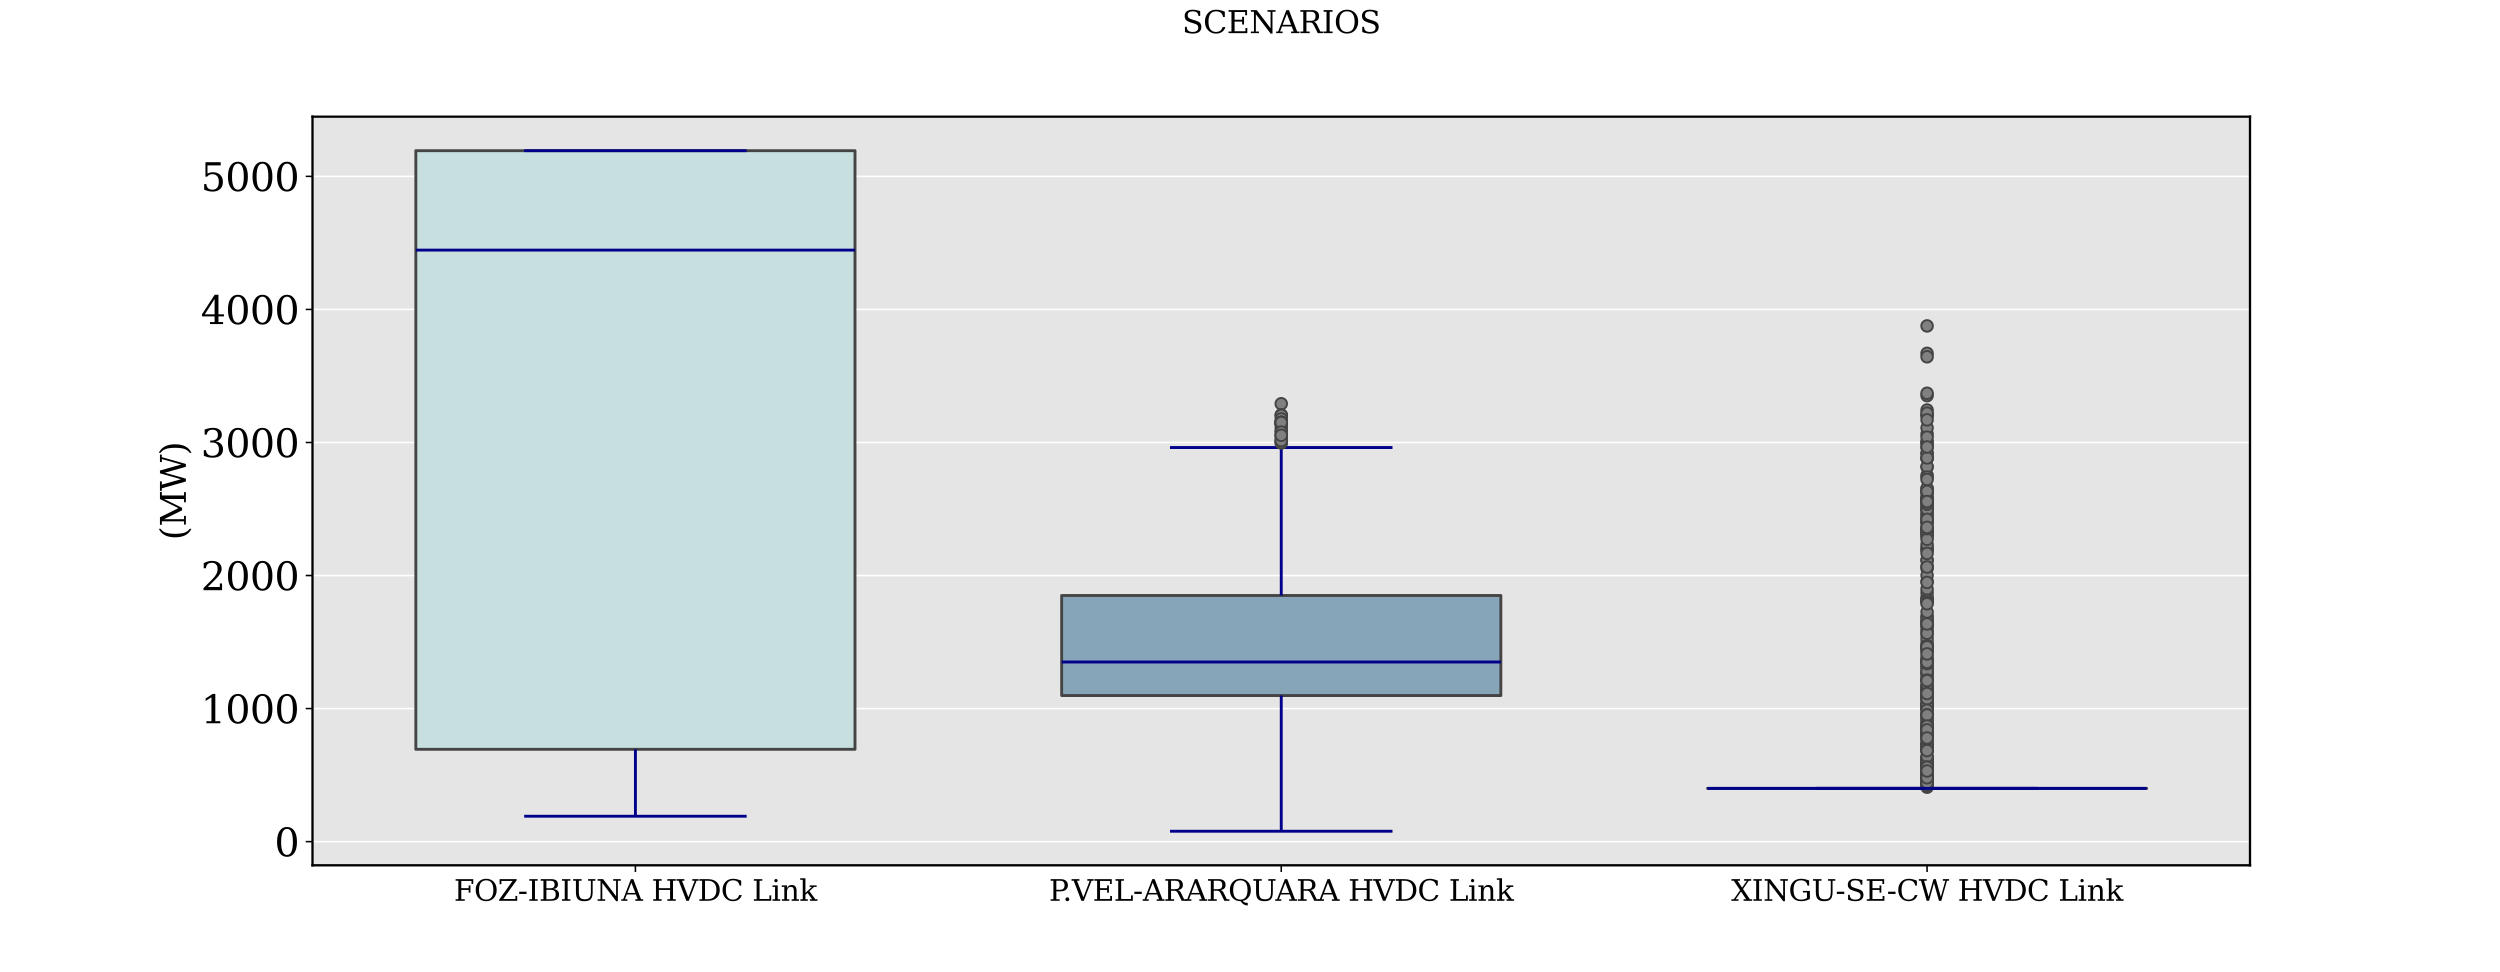 <?xml version="1.0" encoding="utf-8" standalone="no"?>
<!DOCTYPE svg PUBLIC "-//W3C//DTD SVG 1.1//EN"
  "http://www.w3.org/Graphics/SVG/1.1/DTD/svg11.dtd">
<svg xmlns:xlink="http://www.w3.org/1999/xlink" width="1296pt" height="504pt" viewBox="0 0 1296 504" xmlns="http://www.w3.org/2000/svg" version="1.1">
 <defs>
  <style type="text/css">*{stroke-linejoin: round; stroke-linecap: butt}</style>
 </defs>
 <g id="figure_1">
  <g id="patch_1">
   <path d="M 0 504 
L 1296 504 
L 1296 0 
L 0 0 
z
" style="fill: #ffffff"/>
  </g>
  <g id="axes_1">
   <g id="patch_2">
    <path d="M 162 448.56 
L 1166.4 448.56 
L 1166.4 60.48 
L 162 60.48 
z
" style="fill: #e5e5e5"/>
   </g>
   <g id="matplotlib.axis_1">
    <g id="xtick_1">
     <g id="line2d_1">
      <defs>
       <path id="m58eed25fd1" d="M 0 0 
L 0 3.5 
" style="stroke: #000000; stroke-width: 0.8"/>
      </defs>
      <g>
       <use xlink:href="#m58eed25fd1" x="329.4" y="448.56" style="stroke: #000000; stroke-width: 0.8"/>
      </g>
     </g>
     <g id="text_1">
      <!-- FOZ-IBIUNA HVDC Link -->
      <g transform="translate(235.335 466.958) scale(0.15 -0.15)">
       <defs>
        <path id="DejaVuSerif-46" d="M 353 0 
L 353 331 
L 947 331 
L 947 4331 
L 353 4331 
L 353 4666 
L 4172 4666 
L 4172 3628 
L 3788 3628 
L 3788 4281 
L 1581 4281 
L 1581 2719 
L 3175 2719 
L 3175 3303 
L 3559 3303 
L 3559 1753 
L 3175 1753 
L 3175 2338 
L 1581 2338 
L 1581 331 
L 2328 331 
L 2328 0 
L 353 0 
z
" transform="scale(0.016)"/>
        <path id="DejaVuSerif-4f" d="M 2625 244 
Q 3391 244 3781 770 
Q 4172 1297 4172 2328 
Q 4172 3363 3781 3889 
Q 3391 4416 2625 4416 
Q 1856 4416 1465 3889 
Q 1075 3363 1075 2328 
Q 1075 1297 1465 770 
Q 1856 244 2625 244 
z
M 2625 -91 
Q 2150 -91 1751 65 
Q 1353 222 1050 525 
Q 700 875 529 1319 
Q 359 1763 359 2328 
Q 359 2894 529 3339 
Q 700 3784 1050 4134 
Q 1356 4441 1750 4595 
Q 2144 4750 2625 4750 
Q 3641 4750 4266 4084 
Q 4891 3419 4891 2328 
Q 4891 1769 4719 1320 
Q 4547 872 4197 525 
Q 3891 219 3497 64 
Q 3103 -91 2625 -91 
z
" transform="scale(0.016)"/>
        <path id="DejaVuSerif-5a" d="M 288 0 
L 288 225 
L 3194 4281 
L 781 4281 
L 781 3584 
L 397 3584 
L 397 4666 
L 4084 4666 
L 4084 4441 
L 1178 384 
L 3816 384 
L 3816 1038 
L 4197 1038 
L 4197 0 
L 288 0 
z
" transform="scale(0.016)"/>
        <path id="DejaVuSerif-2d" d="M 281 1959 
L 1881 1959 
L 1881 1472 
L 281 1472 
L 281 1959 
z
" transform="scale(0.016)"/>
        <path id="DejaVuSerif-49" d="M 1581 331 
L 2175 331 
L 2175 0 
L 353 0 
L 353 331 
L 947 331 
L 947 4331 
L 353 4331 
L 353 4666 
L 2175 4666 
L 2175 4331 
L 1581 4331 
L 1581 331 
z
" transform="scale(0.016)"/>
        <path id="DejaVuSerif-42" d="M 1581 331 
L 2516 331 
Q 3078 331 3337 575 
Q 3597 819 3597 1350 
Q 3597 1878 3339 2120 
Q 3081 2363 2516 2363 
L 1581 2363 
L 1581 331 
z
M 1581 2694 
L 2375 2694 
Q 2888 2694 3123 2891 
Q 3359 3088 3359 3513 
Q 3359 3941 3123 4136 
Q 2888 4331 2375 4331 
L 1581 4331 
L 1581 2694 
z
M 353 0 
L 353 331 
L 947 331 
L 947 4331 
L 353 4331 
L 353 4666 
L 2656 4666 
Q 3363 4666 3720 4377 
Q 4078 4088 4078 3513 
Q 4078 3097 3829 2850 
Q 3581 2603 3103 2547 
Q 3697 2472 4005 2167 
Q 4313 1863 4313 1350 
Q 4313 656 3875 328 
Q 3438 0 2509 0 
L 353 0 
z
" transform="scale(0.016)"/>
        <path id="DejaVuSerif-55" d="M 897 4331 
L 300 4331 
L 300 4666 
L 2125 4666 
L 2125 4331 
L 1528 4331 
L 1528 1919 
Q 1528 1025 1820 672 
Q 2113 319 2828 319 
Q 3544 319 3836 672 
Q 4128 1025 4128 1919 
L 4128 4331 
L 3531 4331 
L 3531 4666 
L 5106 4666 
L 5106 4331 
L 4513 4331 
L 4513 1856 
Q 4513 791 4103 350 
Q 3694 -91 2713 -91 
Q 1731 -91 1314 353 
Q 897 797 897 1856 
L 897 4331 
z
" transform="scale(0.016)"/>
        <path id="DejaVuSerif-4e" d="M 313 0 
L 313 331 
L 941 331 
L 941 4331 
L 313 4331 
L 313 4666 
L 1509 4666 
L 4306 984 
L 4306 4331 
L 3681 4331 
L 3681 4666 
L 5319 4666 
L 5319 4331 
L 4691 4331 
L 4691 -91 
L 4313 -91 
L 1325 3841 
L 1325 331 
L 1953 331 
L 1953 0 
L 313 0 
z
" transform="scale(0.016)"/>
        <path id="DejaVuSerif-41" d="M 1281 1691 
L 2994 1691 
L 2138 3909 
L 1281 1691 
z
M -38 0 
L -38 331 
L 372 331 
L 2034 4666 
L 2559 4666 
L 4225 331 
L 4684 331 
L 4684 0 
L 2988 0 
L 2988 331 
L 3506 331 
L 3116 1356 
L 1153 1356 
L 763 331 
L 1275 331 
L 1275 0 
L -38 0 
z
" transform="scale(0.016)"/>
        <path id="DejaVuSerif-20" transform="scale(0.016)"/>
        <path id="DejaVuSerif-48" d="M 353 0 
L 353 331 
L 947 331 
L 947 4331 
L 353 4331 
L 353 4666 
L 2175 4666 
L 2175 4331 
L 1581 4331 
L 1581 2719 
L 4000 2719 
L 4000 4331 
L 3406 4331 
L 3406 4666 
L 5228 4666 
L 5228 4331 
L 4634 4331 
L 4634 331 
L 5228 331 
L 5228 0 
L 3406 0 
L 3406 331 
L 4000 331 
L 4000 2338 
L 1581 2338 
L 1581 331 
L 2175 331 
L 2175 0 
L 353 0 
z
" transform="scale(0.016)"/>
        <path id="DejaVuSerif-56" d="M 1119 4331 
L 2497 750 
L 3872 4331 
L 3347 4331 
L 3347 4666 
L 4716 4666 
L 4716 4331 
L 4263 4331 
L 2597 0 
L 2059 0 
L 403 4331 
L -63 4331 
L -63 4666 
L 1638 4666 
L 1638 4331 
L 1119 4331 
z
" transform="scale(0.016)"/>
        <path id="DejaVuSerif-44" d="M 1581 331 
L 2163 331 
Q 3072 331 3558 850 
Q 4044 1369 4044 2338 
Q 4044 3306 3559 3818 
Q 3075 4331 2163 4331 
L 1581 4331 
L 1581 331 
z
M 353 0 
L 353 331 
L 947 331 
L 947 4331 
L 353 4331 
L 353 4666 
L 2209 4666 
Q 3416 4666 4089 4050 
Q 4763 3434 4763 2338 
Q 4763 1238 4088 619 
Q 3413 0 2209 0 
L 353 0 
z
" transform="scale(0.016)"/>
        <path id="DejaVuSerif-43" d="M 4513 1234 
Q 4306 581 3820 245 
Q 3334 -91 2591 -91 
Q 2134 -91 1743 65 
Q 1353 222 1050 525 
Q 700 875 529 1320 
Q 359 1766 359 2328 
Q 359 3416 987 4083 
Q 1616 4750 2644 4750 
Q 3025 4750 3456 4650 
Q 3888 4550 4384 4347 
L 4384 3272 
L 4031 3272 
Q 3916 3859 3567 4137 
Q 3219 4416 2591 4416 
Q 1844 4416 1459 3886 
Q 1075 3356 1075 2328 
Q 1075 1303 1459 773 
Q 1844 244 2591 244 
Q 3113 244 3450 492 
Q 3788 741 3938 1234 
L 4513 1234 
z
" transform="scale(0.016)"/>
        <path id="DejaVuSerif-4c" d="M 353 0 
L 353 331 
L 947 331 
L 947 4331 
L 353 4331 
L 353 4666 
L 2175 4666 
L 2175 4331 
L 1581 4331 
L 1581 384 
L 3713 384 
L 3713 1166 
L 4097 1166 
L 4097 0 
L 353 0 
z
" transform="scale(0.016)"/>
        <path id="DejaVuSerif-69" d="M 622 4353 
Q 622 4497 726 4603 
Q 831 4709 978 4709 
Q 1122 4709 1226 4603 
Q 1331 4497 1331 4353 
Q 1331 4206 1228 4103 
Q 1125 4000 978 4000 
Q 831 4000 726 4103 
Q 622 4206 622 4353 
z
M 1356 331 
L 1900 331 
L 1900 0 
L 231 0 
L 231 331 
L 781 331 
L 781 2988 
L 231 2988 
L 231 3322 
L 1356 3322 
L 1356 331 
z
" transform="scale(0.016)"/>
        <path id="DejaVuSerif-6e" d="M 263 0 
L 263 331 
L 781 331 
L 781 2988 
L 231 2988 
L 231 3322 
L 1356 3322 
L 1356 2731 
Q 1516 3069 1770 3241 
Q 2025 3413 2363 3413 
Q 2913 3413 3172 3097 
Q 3431 2781 3431 2113 
L 3431 331 
L 3944 331 
L 3944 0 
L 2356 0 
L 2356 331 
L 2853 331 
L 2853 1931 
Q 2853 2541 2703 2767 
Q 2553 2994 2175 2994 
Q 1775 2994 1565 2701 
Q 1356 2409 1356 1850 
L 1356 331 
L 1856 331 
L 1856 0 
L 263 0 
z
" transform="scale(0.016)"/>
        <path id="DejaVuSerif-6b" d="M 1831 0 
L 219 0 
L 219 331 
L 738 331 
L 738 4531 
L 184 4531 
L 184 4863 
L 1313 4863 
L 1313 1697 
L 2713 2988 
L 2234 2988 
L 2234 3322 
L 3738 3322 
L 3738 2988 
L 3169 2988 
L 2181 2075 
L 3444 331 
L 3922 331 
L 3922 0 
L 2284 0 
L 2284 331 
L 2759 331 
L 1766 1697 
L 1313 1275 
L 1313 331 
L 1831 331 
L 1831 0 
z
" transform="scale(0.016)"/>
       </defs>
       <use xlink:href="#DejaVuSerif-46"/>
       <use xlink:href="#DejaVuSerif-4f" x="69.385"/>
       <use xlink:href="#DejaVuSerif-5a" x="151.367"/>
       <use xlink:href="#DejaVuSerif-2d" x="220.85"/>
       <use xlink:href="#DejaVuSerif-49" x="254.639"/>
       <use xlink:href="#DejaVuSerif-42" x="294.141"/>
       <use xlink:href="#DejaVuSerif-49" x="367.627"/>
       <use xlink:href="#DejaVuSerif-55" x="407.129"/>
       <use xlink:href="#DejaVuSerif-4e" x="491.406"/>
       <use xlink:href="#DejaVuSerif-41" x="578.906"/>
       <use xlink:href="#DejaVuSerif-20" x="651.123"/>
       <use xlink:href="#DejaVuSerif-48" x="682.91"/>
       <use xlink:href="#DejaVuSerif-56" x="770.117"/>
       <use xlink:href="#DejaVuSerif-44" x="842.334"/>
       <use xlink:href="#DejaVuSerif-43" x="922.51"/>
       <use xlink:href="#DejaVuSerif-20" x="999.023"/>
       <use xlink:href="#DejaVuSerif-4c" x="1030.811"/>
       <use xlink:href="#DejaVuSerif-69" x="1097.217"/>
       <use xlink:href="#DejaVuSerif-6e" x="1129.199"/>
       <use xlink:href="#DejaVuSerif-6b" x="1193.604"/>
      </g>
     </g>
    </g>
    <g id="xtick_2">
     <g id="line2d_2">
      <g>
       <use xlink:href="#m58eed25fd1" x="664.2" y="448.56" style="stroke: #000000; stroke-width: 0.8"/>
      </g>
     </g>
     <g id="text_2">
      <!-- P.VEL-ARARQUARA HVDC Link -->
      <g transform="translate(543.81 466.958) scale(0.15 -0.15)">
       <defs>
        <path id="DejaVuSerif-50" d="M 1581 2375 
L 2406 2375 
Q 2872 2375 3115 2626 
Q 3359 2878 3359 3353 
Q 3359 3831 3115 4081 
Q 2872 4331 2406 4331 
L 1581 4331 
L 1581 2375 
z
M 353 0 
L 353 331 
L 947 331 
L 947 4331 
L 353 4331 
L 353 4666 
L 2559 4666 
Q 3259 4666 3668 4311 
Q 4078 3956 4078 3353 
Q 4078 2753 3668 2397 
Q 3259 2041 2559 2041 
L 1581 2041 
L 1581 331 
L 2303 331 
L 2303 0 
L 353 0 
z
" transform="scale(0.016)"/>
        <path id="DejaVuSerif-2e" d="M 603 325 
Q 603 500 722 622 
Q 841 744 1019 744 
Q 1191 744 1312 622 
Q 1434 500 1434 325 
Q 1434 153 1312 31 
Q 1191 -91 1019 -91 
Q 841 -91 722 29 
Q 603 150 603 325 
z
" transform="scale(0.016)"/>
        <path id="DejaVuSerif-45" d="M 353 0 
L 353 331 
L 947 331 
L 947 4331 
L 353 4331 
L 353 4666 
L 4109 4666 
L 4109 3628 
L 3725 3628 
L 3725 4281 
L 1581 4281 
L 1581 2719 
L 3109 2719 
L 3109 3303 
L 3494 3303 
L 3494 1753 
L 3109 1753 
L 3109 2338 
L 1581 2338 
L 1581 384 
L 3775 384 
L 3775 1038 
L 4159 1038 
L 4159 0 
L 353 0 
z
" transform="scale(0.016)"/>
        <path id="DejaVuSerif-52" d="M 3066 2316 
Q 3284 2256 3442 2114 
Q 3600 1972 3725 1716 
L 4403 331 
L 4972 331 
L 4972 0 
L 3872 0 
L 3144 1484 
Q 2934 1916 2759 2042 
Q 2584 2169 2278 2169 
L 1581 2169 
L 1581 331 
L 2241 331 
L 2241 0 
L 353 0 
L 353 331 
L 947 331 
L 947 4331 
L 353 4331 
L 353 4666 
L 2719 4666 
Q 3400 4666 3770 4341 
Q 4141 4016 4141 3419 
Q 4141 2938 3870 2661 
Q 3600 2384 3066 2316 
z
M 1581 2503 
L 2503 2503 
Q 2975 2503 3200 2726 
Q 3425 2950 3425 3419 
Q 3425 3888 3200 4109 
Q 2975 4331 2503 4331 
L 1581 4331 
L 1581 2503 
z
" transform="scale(0.016)"/>
        <path id="DejaVuSerif-51" d="M 2700 -91 
Q 1628 -91 993 567 
Q 359 1225 359 2328 
Q 359 2894 529 3339 
Q 700 3784 1050 4134 
Q 1356 4441 1750 4595 
Q 2144 4750 2625 4750 
Q 3641 4750 4266 4084 
Q 4891 3419 4891 2328 
Q 4891 1403 4422 773 
Q 3953 144 3128 -38 
Q 3297 -247 3539 -347 
Q 3781 -447 4122 -447 
L 4219 -447 
L 4219 -1025 
Q 3691 -1000 3314 -767 
Q 2938 -534 2700 -91 
z
M 2625 244 
Q 3391 244 3781 770 
Q 4172 1297 4172 2328 
Q 4172 3363 3781 3889 
Q 3391 4416 2625 4416 
Q 1856 4416 1465 3889 
Q 1075 3363 1075 2328 
Q 1075 1297 1465 770 
Q 1856 244 2625 244 
z
" transform="scale(0.016)"/>
       </defs>
       <use xlink:href="#DejaVuSerif-50"/>
       <use xlink:href="#DejaVuSerif-2e" x="47.035"/>
       <use xlink:href="#DejaVuSerif-56" x="78.822"/>
       <use xlink:href="#DejaVuSerif-45" x="151.039"/>
       <use xlink:href="#DejaVuSerif-4c" x="224.037"/>
       <use xlink:href="#DejaVuSerif-2d" x="290.443"/>
       <use xlink:href="#DejaVuSerif-41" x="324.232"/>
       <use xlink:href="#DejaVuSerif-52" x="396.449"/>
       <use xlink:href="#DejaVuSerif-41" x="471.742"/>
       <use xlink:href="#DejaVuSerif-52" x="543.959"/>
       <use xlink:href="#DejaVuSerif-51" x="619.252"/>
       <use xlink:href="#DejaVuSerif-55" x="701.234"/>
       <use xlink:href="#DejaVuSerif-41" x="782.387"/>
       <use xlink:href="#DejaVuSerif-52" x="854.604"/>
       <use xlink:href="#DejaVuSerif-41" x="929.896"/>
       <use xlink:href="#DejaVuSerif-20" x="1002.113"/>
       <use xlink:href="#DejaVuSerif-48" x="1033.9"/>
       <use xlink:href="#DejaVuSerif-56" x="1121.107"/>
       <use xlink:href="#DejaVuSerif-44" x="1193.324"/>
       <use xlink:href="#DejaVuSerif-43" x="1273.5"/>
       <use xlink:href="#DejaVuSerif-20" x="1350.014"/>
       <use xlink:href="#DejaVuSerif-4c" x="1381.801"/>
       <use xlink:href="#DejaVuSerif-69" x="1448.207"/>
       <use xlink:href="#DejaVuSerif-6e" x="1480.189"/>
       <use xlink:href="#DejaVuSerif-6b" x="1544.594"/>
      </g>
     </g>
    </g>
    <g id="xtick_3">
     <g id="line2d_3">
      <g>
       <use xlink:href="#m58eed25fd1" x="999" y="448.56" style="stroke: #000000; stroke-width: 0.8"/>
      </g>
     </g>
     <g id="text_3">
      <!-- XINGU-SE-CW HVDC Link -->
      <g transform="translate(897.455 466.958) scale(0.15 -0.15)">
       <defs>
        <path id="DejaVuSerif-58" d="M 2119 1997 
L 978 331 
L 1581 331 
L 1581 0 
L 38 0 
L 38 331 
L 575 331 
L 1919 2291 
L 556 4331 
L 56 4331 
L 56 4666 
L 1906 4666 
L 1906 4331 
L 1356 4331 
L 2356 2828 
L 3384 4331 
L 2784 4331 
L 2784 4666 
L 4313 4666 
L 4313 4331 
L 3788 4331 
L 2553 2534 
L 4025 331 
L 4525 331 
L 4525 0 
L 2675 0 
L 2675 331 
L 3231 331 
L 2119 1997 
z
" transform="scale(0.016)"/>
        <path id="DejaVuSerif-47" d="M 4097 3272 
Q 3988 3856 3641 4136 
Q 3294 4416 2675 4416 
Q 1869 4416 1472 3897 
Q 1075 3378 1075 2328 
Q 1075 1300 1484 772 
Q 1894 244 2688 244 
Q 3041 244 3362 331 
Q 3684 419 3975 594 
L 3975 1797 
L 3097 1797 
L 3097 2131 
L 4609 2131 
L 4609 391 
Q 4194 150 3714 29 
Q 3234 -91 2688 -91 
Q 1631 -91 995 570 
Q 359 1231 359 2328 
Q 359 3434 996 4092 
Q 1634 4750 2713 4750 
Q 3113 4750 3539 4658 
Q 3966 4566 4447 4378 
L 4447 3272 
L 4097 3272 
z
" transform="scale(0.016)"/>
        <path id="DejaVuSerif-53" d="M 594 225 
L 594 1288 
L 953 1284 
Q 969 753 1261 498 
Q 1553 244 2150 244 
Q 2706 244 2998 464 
Q 3291 684 3291 1106 
Q 3291 1444 3114 1625 
Q 2938 1806 2369 1978 
L 1753 2163 
Q 1084 2366 811 2669 
Q 538 2972 538 3500 
Q 538 4094 959 4422 
Q 1381 4750 2144 4750 
Q 2469 4750 2856 4679 
Q 3244 4609 3681 4475 
L 3681 3481 
L 3328 3481 
Q 3275 3975 2998 4195 
Q 2722 4416 2156 4416 
Q 1663 4416 1405 4214 
Q 1147 4013 1147 3628 
Q 1147 3294 1340 3103 
Q 1534 2913 2163 2725 
L 2741 2553 
Q 3375 2363 3645 2067 
Q 3916 1772 3916 1275 
Q 3916 597 3481 253 
Q 3047 -91 2188 -91 
Q 1803 -91 1404 -12 
Q 1006 66 594 225 
z
" transform="scale(0.016)"/>
        <path id="DejaVuSerif-57" d="M 4878 0 
L 4366 0 
L 3297 3794 
L 2228 0 
L 1716 0 
L 494 4331 
L 31 4331 
L 31 4666 
L 1734 4666 
L 1734 4331 
L 1153 4331 
L 2125 884 
L 3188 4666 
L 3694 4666 
L 4775 844 
L 5753 4331 
L 5216 4331 
L 5216 4666 
L 6559 4666 
L 6559 4331 
L 6100 4331 
L 4878 0 
z
" transform="scale(0.016)"/>
       </defs>
       <use xlink:href="#DejaVuSerif-58"/>
       <use xlink:href="#DejaVuSerif-49" x="71.191"/>
       <use xlink:href="#DejaVuSerif-4e" x="110.693"/>
       <use xlink:href="#DejaVuSerif-47" x="198.193"/>
       <use xlink:href="#DejaVuSerif-55" x="278.076"/>
       <use xlink:href="#DejaVuSerif-2d" x="360.604"/>
       <use xlink:href="#DejaVuSerif-53" x="394.393"/>
       <use xlink:href="#DejaVuSerif-45" x="462.898"/>
       <use xlink:href="#DejaVuSerif-2d" x="537.771"/>
       <use xlink:href="#DejaVuSerif-43" x="571.561"/>
       <use xlink:href="#DejaVuSerif-57" x="648.074"/>
       <use xlink:href="#DejaVuSerif-20" x="750.857"/>
       <use xlink:href="#DejaVuSerif-48" x="782.645"/>
       <use xlink:href="#DejaVuSerif-56" x="869.852"/>
       <use xlink:href="#DejaVuSerif-44" x="942.068"/>
       <use xlink:href="#DejaVuSerif-43" x="1022.244"/>
       <use xlink:href="#DejaVuSerif-20" x="1098.758"/>
       <use xlink:href="#DejaVuSerif-4c" x="1130.545"/>
       <use xlink:href="#DejaVuSerif-69" x="1196.951"/>
       <use xlink:href="#DejaVuSerif-6e" x="1228.934"/>
       <use xlink:href="#DejaVuSerif-6b" x="1293.338"/>
      </g>
     </g>
    </g>
   </g>
   <g id="matplotlib.axis_2">
    <g id="ytick_1">
     <g id="line2d_4">
      <path d="M 162 436.3 
L 1166.4 436.3 
" clip-path="url(#pa0c42fa5f0)" style="fill: none; stroke: #ffffff; stroke-width: 0.8; stroke-linecap: square"/>
     </g>
     <g id="line2d_5">
      <defs>
       <path id="m423230116c" d="M 0 0 
L -3.5 0 
" style="stroke: #000000; stroke-width: 0.8"/>
      </defs>
      <g>
       <use xlink:href="#m423230116c" x="162" y="436.3" style="stroke: #000000; stroke-width: 0.8"/>
      </g>
     </g>
     <g id="text_4">
      <!-- 0 -->
      <g transform="translate(142.275 443.898) scale(0.2 -0.2)">
       <defs>
        <path id="DejaVuSerif-30" d="M 2034 219 
Q 2513 219 2750 744 
Q 2988 1269 2988 2328 
Q 2988 3391 2750 3916 
Q 2513 4441 2034 4441 
Q 1556 4441 1318 3916 
Q 1081 3391 1081 2328 
Q 1081 1269 1318 744 
Q 1556 219 2034 219 
z
M 2034 -91 
Q 1275 -91 848 546 
Q 422 1184 422 2328 
Q 422 3475 848 4112 
Q 1275 4750 2034 4750 
Q 2797 4750 3222 4112 
Q 3647 3475 3647 2328 
Q 3647 1184 3222 546 
Q 2797 -91 2034 -91 
z
" transform="scale(0.016)"/>
       </defs>
       <use xlink:href="#DejaVuSerif-30"/>
      </g>
     </g>
    </g>
    <g id="ytick_2">
     <g id="line2d_6">
      <path d="M 162 367.326 
L 1166.4 367.326 
" clip-path="url(#pa0c42fa5f0)" style="fill: none; stroke: #ffffff; stroke-width: 0.8; stroke-linecap: square"/>
     </g>
     <g id="line2d_7">
      <g>
       <use xlink:href="#m423230116c" x="162" y="367.326" style="stroke: #000000; stroke-width: 0.8"/>
      </g>
     </g>
     <g id="text_5">
      <!-- 1000 -->
      <g transform="translate(104.1 374.925) scale(0.2 -0.2)">
       <defs>
        <path id="DejaVuSerif-31" d="M 909 0 
L 909 331 
L 1722 331 
L 1722 4213 
L 781 3603 
L 781 4013 
L 1919 4750 
L 2350 4750 
L 2350 331 
L 3163 331 
L 3163 0 
L 909 0 
z
" transform="scale(0.016)"/>
       </defs>
       <use xlink:href="#DejaVuSerif-31"/>
       <use xlink:href="#DejaVuSerif-30" x="63.623"/>
       <use xlink:href="#DejaVuSerif-30" x="127.246"/>
       <use xlink:href="#DejaVuSerif-30" x="190.869"/>
      </g>
     </g>
    </g>
    <g id="ytick_3">
     <g id="line2d_8">
      <path d="M 162 298.353 
L 1166.4 298.353 
" clip-path="url(#pa0c42fa5f0)" style="fill: none; stroke: #ffffff; stroke-width: 0.8; stroke-linecap: square"/>
     </g>
     <g id="line2d_9">
      <g>
       <use xlink:href="#m423230116c" x="162" y="298.353" style="stroke: #000000; stroke-width: 0.8"/>
      </g>
     </g>
     <g id="text_6">
      <!-- 2000 -->
      <g transform="translate(104.1 305.951) scale(0.2 -0.2)">
       <defs>
        <path id="DejaVuSerif-32" d="M 819 3553 
L 469 3553 
L 469 4384 
Q 803 4563 1142 4656 
Q 1481 4750 1806 4750 
Q 2534 4750 2956 4397 
Q 3378 4044 3378 3438 
Q 3378 2753 2422 1800 
Q 2347 1728 2309 1691 
L 1131 513 
L 3078 513 
L 3078 1088 
L 3444 1088 
L 3444 0 
L 434 0 
L 434 341 
L 1850 1753 
Q 2319 2222 2519 2614 
Q 2719 3006 2719 3438 
Q 2719 3909 2473 4175 
Q 2228 4441 1797 4441 
Q 1350 4441 1106 4219 
Q 863 3997 819 3553 
z
" transform="scale(0.016)"/>
       </defs>
       <use xlink:href="#DejaVuSerif-32"/>
       <use xlink:href="#DejaVuSerif-30" x="63.623"/>
       <use xlink:href="#DejaVuSerif-30" x="127.246"/>
       <use xlink:href="#DejaVuSerif-30" x="190.869"/>
      </g>
     </g>
    </g>
    <g id="ytick_4">
     <g id="line2d_10">
      <path d="M 162 229.379 
L 1166.4 229.379 
" clip-path="url(#pa0c42fa5f0)" style="fill: none; stroke: #ffffff; stroke-width: 0.8; stroke-linecap: square"/>
     </g>
     <g id="line2d_11">
      <g>
       <use xlink:href="#m423230116c" x="162" y="229.379" style="stroke: #000000; stroke-width: 0.8"/>
      </g>
     </g>
     <g id="text_7">
      <!-- 3000 -->
      <g transform="translate(104.1 236.978) scale(0.2 -0.2)">
       <defs>
        <path id="DejaVuSerif-33" d="M 622 4469 
Q 988 4606 1323 4678 
Q 1659 4750 1953 4750 
Q 2638 4750 3022 4454 
Q 3406 4159 3406 3634 
Q 3406 3213 3140 2930 
Q 2875 2647 2388 2547 
Q 2963 2466 3280 2130 
Q 3597 1794 3597 1259 
Q 3597 606 3158 257 
Q 2719 -91 1894 -91 
Q 1528 -91 1179 -12 
Q 831 66 488 225 
L 488 1131 
L 838 1131 
Q 869 681 1141 450 
Q 1413 219 1906 219 
Q 2384 219 2661 495 
Q 2938 772 2938 1253 
Q 2938 1803 2653 2086 
Q 2369 2369 1819 2369 
L 1522 2369 
L 1522 2688 
L 1678 2688 
Q 2225 2688 2498 2914 
Q 2772 3141 2772 3597 
Q 2772 4006 2547 4223 
Q 2322 4441 1900 4441 
Q 1478 4441 1245 4241 
Q 1013 4041 972 3647 
L 622 3647 
L 622 4469 
z
" transform="scale(0.016)"/>
       </defs>
       <use xlink:href="#DejaVuSerif-33"/>
       <use xlink:href="#DejaVuSerif-30" x="63.623"/>
       <use xlink:href="#DejaVuSerif-30" x="127.246"/>
       <use xlink:href="#DejaVuSerif-30" x="190.869"/>
      </g>
     </g>
    </g>
    <g id="ytick_5">
     <g id="line2d_12">
      <path d="M 162 160.406 
L 1166.4 160.406 
" clip-path="url(#pa0c42fa5f0)" style="fill: none; stroke: #ffffff; stroke-width: 0.8; stroke-linecap: square"/>
     </g>
     <g id="line2d_13">
      <g>
       <use xlink:href="#m423230116c" x="162" y="160.406" style="stroke: #000000; stroke-width: 0.8"/>
      </g>
     </g>
     <g id="text_8">
      <!-- 4000 -->
      <g transform="translate(104.1 168.004) scale(0.2 -0.2)">
       <defs>
        <path id="DejaVuSerif-34" d="M 2234 1581 
L 2234 4063 
L 641 1581 
L 2234 1581 
z
M 3609 0 
L 1484 0 
L 1484 331 
L 2234 331 
L 2234 1247 
L 197 1247 
L 197 1588 
L 2241 4750 
L 2859 4750 
L 2859 1581 
L 3750 1581 
L 3750 1247 
L 2859 1247 
L 2859 331 
L 3609 331 
L 3609 0 
z
" transform="scale(0.016)"/>
       </defs>
       <use xlink:href="#DejaVuSerif-34"/>
       <use xlink:href="#DejaVuSerif-30" x="63.623"/>
       <use xlink:href="#DejaVuSerif-30" x="127.246"/>
       <use xlink:href="#DejaVuSerif-30" x="190.869"/>
      </g>
     </g>
    </g>
    <g id="ytick_6">
     <g id="line2d_14">
      <path d="M 162 91.432 
L 1166.4 91.432 
" clip-path="url(#pa0c42fa5f0)" style="fill: none; stroke: #ffffff; stroke-width: 0.8; stroke-linecap: square"/>
     </g>
     <g id="line2d_15">
      <g>
       <use xlink:href="#m423230116c" x="162" y="91.432" style="stroke: #000000; stroke-width: 0.8"/>
      </g>
     </g>
     <g id="text_9">
      <!-- 5000 -->
      <g transform="translate(104.1 99.03) scale(0.2 -0.2)">
       <defs>
        <path id="DejaVuSerif-35" d="M 3219 4666 
L 3219 4153 
L 1081 4153 
L 1081 2816 
Q 1244 2928 1461 2984 
Q 1678 3041 1947 3041 
Q 2703 3041 3140 2622 
Q 3578 2203 3578 1478 
Q 3578 738 3136 323 
Q 2694 -91 1894 -91 
Q 1572 -91 1234 -12 
Q 897 66 544 225 
L 544 1131 
L 897 1131 
Q 925 688 1179 453 
Q 1434 219 1894 219 
Q 2388 219 2653 544 
Q 2919 869 2919 1478 
Q 2919 2084 2655 2407 
Q 2391 2731 1894 2731 
Q 1613 2731 1398 2631 
Q 1184 2531 1019 2322 
L 750 2322 
L 750 4666 
L 3219 4666 
z
" transform="scale(0.016)"/>
       </defs>
       <use xlink:href="#DejaVuSerif-35"/>
       <use xlink:href="#DejaVuSerif-30" x="63.623"/>
       <use xlink:href="#DejaVuSerif-30" x="127.246"/>
       <use xlink:href="#DejaVuSerif-30" x="190.869"/>
      </g>
     </g>
    </g>
    <g id="text_10">
     <!-- (MW) -->
     <g transform="translate(96.357 280.008) rotate(-90) scale(0.18 -0.18)">
      <defs>
       <path id="DejaVuSerif-28" d="M 2041 -997 
Q 1281 -656 893 83 
Q 506 822 506 1931 
Q 506 3044 893 3783 
Q 1281 4522 2041 4863 
L 2041 4556 
Q 1559 4225 1350 3623 
Q 1141 3022 1141 1931 
Q 1141 844 1350 242 
Q 1559 -359 2041 -691 
L 2041 -997 
z
" transform="scale(0.016)"/>
       <path id="DejaVuSerif-4d" d="M 353 0 
L 353 331 
L 947 331 
L 947 4331 
L 319 4331 
L 319 4666 
L 1678 4666 
L 3316 1344 
L 4953 4666 
L 6228 4666 
L 6228 4331 
L 5606 4331 
L 5606 331 
L 6203 331 
L 6203 0 
L 4378 0 
L 4378 331 
L 4972 331 
L 4972 3938 
L 3372 684 
L 2931 684 
L 1331 3938 
L 1331 331 
L 1925 331 
L 1925 0 
L 353 0 
z
" transform="scale(0.016)"/>
       <path id="DejaVuSerif-29" d="M 453 -997 
L 453 -691 
Q 934 -359 1145 242 
Q 1356 844 1356 1931 
Q 1356 3022 1145 3623 
Q 934 4225 453 4556 
L 453 4863 
Q 1216 4522 1603 3783 
Q 1991 3044 1991 1931 
Q 1991 822 1603 83 
Q 1216 -656 453 -997 
z
" transform="scale(0.016)"/>
      </defs>
      <use xlink:href="#DejaVuSerif-28"/>
      <use xlink:href="#DejaVuSerif-4d" x="39.014"/>
      <use xlink:href="#DejaVuSerif-57" x="141.406"/>
      <use xlink:href="#DejaVuSerif-29" x="244.189"/>
     </g>
    </g>
   </g>
   <g id="patch_3">
    <path d="M 215.568 388.432 
L 443.232 388.432 
L 443.232 78.12 
L 215.568 78.12 
L 215.568 388.432 
z
" clip-path="url(#pa0c42fa5f0)" style="fill: #c7dfdf; stroke: #444444; stroke-width: 1.5; stroke-linejoin: miter"/>
   </g>
   <g id="line2d_16">
    <path d="M 329.4 388.432 
L 329.4 423.126 
" clip-path="url(#pa0c42fa5f0)" style="fill: none; stroke: #00008b; stroke-width: 1.5"/>
   </g>
   <g id="line2d_17">
    <path d="M 329.4 78.12 
L 329.4 78.12 
" clip-path="url(#pa0c42fa5f0)" style="fill: none; stroke: #00008b; stroke-width: 1.5"/>
   </g>
   <g id="line2d_18">
    <path d="M 272.484 423.126 
L 386.316 423.126 
" clip-path="url(#pa0c42fa5f0)" style="fill: none; stroke: #00008b; stroke-width: 1.5; stroke-linecap: square"/>
   </g>
   <g id="line2d_19">
    <path d="M 272.484 78.12 
L 386.316 78.12 
" clip-path="url(#pa0c42fa5f0)" style="fill: none; stroke: #00008b; stroke-width: 1.5; stroke-linecap: square"/>
   </g>
   <g id="line2d_20"/>
   <g id="patch_4">
    <path d="M 550.368 360.567 
L 778.032 360.567 
L 778.032 308.699 
L 550.368 308.699 
L 550.368 360.567 
z
" clip-path="url(#pa0c42fa5f0)" style="fill: #86a5b8; stroke: #444444; stroke-width: 1.5; stroke-linejoin: miter"/>
   </g>
   <g id="line2d_21">
    <path d="M 664.2 360.567 
L 664.2 430.92 
" clip-path="url(#pa0c42fa5f0)" style="fill: none; stroke: #00008b; stroke-width: 1.5"/>
   </g>
   <g id="line2d_22">
    <path d="M 664.2 308.699 
L 664.2 232 
" clip-path="url(#pa0c42fa5f0)" style="fill: none; stroke: #00008b; stroke-width: 1.5"/>
   </g>
   <g id="line2d_23">
    <path d="M 607.284 430.92 
L 721.116 430.92 
" clip-path="url(#pa0c42fa5f0)" style="fill: none; stroke: #00008b; stroke-width: 1.5; stroke-linecap: square"/>
   </g>
   <g id="line2d_24">
    <path d="M 607.284 232 
L 721.116 232 
" clip-path="url(#pa0c42fa5f0)" style="fill: none; stroke: #00008b; stroke-width: 1.5; stroke-linecap: square"/>
   </g>
   <g id="line2d_25">
    <defs>
     <path id="m5ecebfe457" d="M 0 3 
C 0.796 3 1.559 2.684 2.121 2.121 
C 2.684 1.559 3 0.796 3 0 
C 3 -0.796 2.684 -1.559 2.121 -2.121 
C 1.559 -2.684 0.796 -3 0 -3 
C -0.796 -3 -1.559 -2.684 -2.121 -2.121 
C -2.684 -1.559 -3 -0.796 -3 0 
C -3 0.796 -2.684 1.559 -2.121 2.121 
C -1.559 2.684 -0.796 3 0 3 
z
" style="stroke: #444444"/>
    </defs>
    <g clip-path="url(#pa0c42fa5f0)">
     <use xlink:href="#m5ecebfe457" x="664.2" y="219.033" style="fill: #808080; stroke: #444444"/>
     <use xlink:href="#m5ecebfe457" x="664.2" y="209.308" style="fill: #808080; stroke: #444444"/>
     <use xlink:href="#m5ecebfe457" x="664.2" y="229.655" style="fill: #808080; stroke: #444444"/>
     <use xlink:href="#m5ecebfe457" x="664.2" y="215.102" style="fill: #808080; stroke: #444444"/>
     <use xlink:href="#m5ecebfe457" x="664.2" y="223.171" style="fill: #808080; stroke: #444444"/>
     <use xlink:href="#m5ecebfe457" x="664.2" y="215.309" style="fill: #808080; stroke: #444444"/>
     <use xlink:href="#m5ecebfe457" x="664.2" y="219.447" style="fill: #808080; stroke: #444444"/>
     <use xlink:href="#m5ecebfe457" x="664.2" y="221.309" style="fill: #808080; stroke: #444444"/>
     <use xlink:href="#m5ecebfe457" x="664.2" y="229.379" style="fill: #808080; stroke: #444444"/>
     <use xlink:href="#m5ecebfe457" x="664.2" y="217.171" style="fill: #808080; stroke: #444444"/>
     <use xlink:href="#m5ecebfe457" x="664.2" y="219.033" style="fill: #808080; stroke: #444444"/>
     <use xlink:href="#m5ecebfe457" x="664.2" y="219.654" style="fill: #808080; stroke: #444444"/>
     <use xlink:href="#m5ecebfe457" x="664.2" y="219.033" style="fill: #808080; stroke: #444444"/>
     <use xlink:href="#m5ecebfe457" x="664.2" y="226.275" style="fill: #808080; stroke: #444444"/>
     <use xlink:href="#m5ecebfe457" x="664.2" y="219.033" style="fill: #808080; stroke: #444444"/>
     <use xlink:href="#m5ecebfe457" x="664.2" y="225.448" style="fill: #808080; stroke: #444444"/>
     <use xlink:href="#m5ecebfe457" x="664.2" y="219.033" style="fill: #808080; stroke: #444444"/>
     <use xlink:href="#m5ecebfe457" x="664.2" y="219.033" style="fill: #808080; stroke: #444444"/>
     <use xlink:href="#m5ecebfe457" x="664.2" y="219.033" style="fill: #808080; stroke: #444444"/>
     <use xlink:href="#m5ecebfe457" x="664.2" y="219.033" style="fill: #808080; stroke: #444444"/>
     <use xlink:href="#m5ecebfe457" x="664.2" y="228.138" style="fill: #808080; stroke: #444444"/>
     <use xlink:href="#m5ecebfe457" x="664.2" y="228.345" style="fill: #808080; stroke: #444444"/>
     <use xlink:href="#m5ecebfe457" x="664.2" y="223.999" style="fill: #808080; stroke: #444444"/>
     <use xlink:href="#m5ecebfe457" x="664.2" y="225.655" style="fill: #808080; stroke: #444444"/>
    </g>
   </g>
   <g id="patch_5">
    <path d="M 885.168 408.71 
L 1112.832 408.71 
L 1112.832 408.71 
L 885.168 408.71 
L 885.168 408.71 
z
" clip-path="url(#pa0c42fa5f0)" style="fill: #596688; stroke: #444444; stroke-width: 1.5; stroke-linejoin: miter"/>
   </g>
   <g id="line2d_26">
    <path d="M 999 408.71 
L 999 408.71 
" clip-path="url(#pa0c42fa5f0)" style="fill: none; stroke: #00008b; stroke-width: 1.5"/>
   </g>
   <g id="line2d_27">
    <path d="M 999 408.71 
L 999 408.71 
" clip-path="url(#pa0c42fa5f0)" style="fill: none; stroke: #00008b; stroke-width: 1.5"/>
   </g>
   <g id="line2d_28">
    <path d="M 942.084 408.71 
L 1055.916 408.71 
" clip-path="url(#pa0c42fa5f0)" style="fill: none; stroke: #00008b; stroke-width: 1.5; stroke-linecap: square"/>
   </g>
   <g id="line2d_29">
    <path d="M 942.084 408.71 
L 1055.916 408.71 
" clip-path="url(#pa0c42fa5f0)" style="fill: none; stroke: #00008b; stroke-width: 1.5; stroke-linecap: square"/>
   </g>
   <g id="line2d_30">
    <g clip-path="url(#pa0c42fa5f0)">
     <use xlink:href="#m5ecebfe457" x="999" y="386.708" style="fill: #808080; stroke: #444444"/>
     <use xlink:href="#m5ecebfe457" x="999" y="397.951" style="fill: #808080; stroke: #444444"/>
     <use xlink:href="#m5ecebfe457" x="999" y="401.33" style="fill: #808080; stroke: #444444"/>
     <use xlink:href="#m5ecebfe457" x="999" y="370.43" style="fill: #808080; stroke: #444444"/>
     <use xlink:href="#m5ecebfe457" x="999" y="357.187" style="fill: #808080; stroke: #444444"/>
     <use xlink:href="#m5ecebfe457" x="999" y="325.873" style="fill: #808080; stroke: #444444"/>
     <use xlink:href="#m5ecebfe457" x="999" y="366.154" style="fill: #808080; stroke: #444444"/>
     <use xlink:href="#m5ecebfe457" x="999" y="374.844" style="fill: #808080; stroke: #444444"/>
     <use xlink:href="#m5ecebfe457" x="999" y="396.433" style="fill: #808080; stroke: #444444"/>
     <use xlink:href="#m5ecebfe457" x="999" y="407.193" style="fill: #808080; stroke: #444444"/>
     <use xlink:href="#m5ecebfe457" x="999" y="380.707" style="fill: #808080; stroke: #444444"/>
     <use xlink:href="#m5ecebfe457" x="999" y="378.431" style="fill: #808080; stroke: #444444"/>
     <use xlink:href="#m5ecebfe457" x="999" y="342.703" style="fill: #808080; stroke: #444444"/>
     <use xlink:href="#m5ecebfe457" x="999" y="393.674" style="fill: #808080; stroke: #444444"/>
     <use xlink:href="#m5ecebfe457" x="999" y="367.464" style="fill: #808080; stroke: #444444"/>
     <use xlink:href="#m5ecebfe457" x="999" y="358.291" style="fill: #808080; stroke: #444444"/>
     <use xlink:href="#m5ecebfe457" x="999" y="399.813" style="fill: #808080; stroke: #444444"/>
     <use xlink:href="#m5ecebfe457" x="999" y="388.018" style="fill: #808080; stroke: #444444"/>
     <use xlink:href="#m5ecebfe457" x="999" y="398.64" style="fill: #808080; stroke: #444444"/>
     <use xlink:href="#m5ecebfe457" x="999" y="393.191" style="fill: #808080; stroke: #444444"/>
     <use xlink:href="#m5ecebfe457" x="999" y="385.673" style="fill: #808080; stroke: #444444"/>
     <use xlink:href="#m5ecebfe457" x="999" y="379.811" style="fill: #808080; stroke: #444444"/>
     <use xlink:href="#m5ecebfe457" x="999" y="362.222" style="fill: #808080; stroke: #444444"/>
     <use xlink:href="#m5ecebfe457" x="999" y="356.911" style="fill: #808080; stroke: #444444"/>
     <use xlink:href="#m5ecebfe457" x="999" y="386.156" style="fill: #808080; stroke: #444444"/>
     <use xlink:href="#m5ecebfe457" x="999" y="324.218" style="fill: #808080; stroke: #444444"/>
     <use xlink:href="#m5ecebfe457" x="999" y="212.55" style="fill: #808080; stroke: #444444"/>
     <use xlink:href="#m5ecebfe457" x="999" y="377.534" style="fill: #808080; stroke: #444444"/>
     <use xlink:href="#m5ecebfe457" x="999" y="404.02" style="fill: #808080; stroke: #444444"/>
     <use xlink:href="#m5ecebfe457" x="999" y="278.212" style="fill: #808080; stroke: #444444"/>
     <use xlink:href="#m5ecebfe457" x="999" y="268.28" style="fill: #808080; stroke: #444444"/>
     <use xlink:href="#m5ecebfe457" x="999" y="224.965" style="fill: #808080; stroke: #444444"/>
     <use xlink:href="#m5ecebfe457" x="999" y="257.934" style="fill: #808080; stroke: #444444"/>
     <use xlink:href="#m5ecebfe457" x="999" y="345.945" style="fill: #808080; stroke: #444444"/>
     <use xlink:href="#m5ecebfe457" x="999" y="205.1" style="fill: #808080; stroke: #444444"/>
     <use xlink:href="#m5ecebfe457" x="999" y="301.388" style="fill: #808080; stroke: #444444"/>
     <use xlink:href="#m5ecebfe457" x="999" y="363.671" style="fill: #808080; stroke: #444444"/>
     <use xlink:href="#m5ecebfe457" x="999" y="254.761" style="fill: #808080; stroke: #444444"/>
     <use xlink:href="#m5ecebfe457" x="999" y="285.11" style="fill: #808080; stroke: #444444"/>
     <use xlink:href="#m5ecebfe457" x="999" y="369.602" style="fill: #808080; stroke: #444444"/>
     <use xlink:href="#m5ecebfe457" x="999" y="260.555" style="fill: #808080; stroke: #444444"/>
     <use xlink:href="#m5ecebfe457" x="999" y="229.241" style="fill: #808080; stroke: #444444"/>
     <use xlink:href="#m5ecebfe457" x="999" y="333.115" style="fill: #808080; stroke: #444444"/>
     <use xlink:href="#m5ecebfe457" x="999" y="293.387" style="fill: #808080; stroke: #444444"/>
     <use xlink:href="#m5ecebfe457" x="999" y="203.859" style="fill: #808080; stroke: #444444"/>
     <use xlink:href="#m5ecebfe457" x="999" y="290.49" style="fill: #808080; stroke: #444444"/>
     <use xlink:href="#m5ecebfe457" x="999" y="259.728" style="fill: #808080; stroke: #444444"/>
     <use xlink:href="#m5ecebfe457" x="999" y="215.446" style="fill: #808080; stroke: #444444"/>
     <use xlink:href="#m5ecebfe457" x="999" y="311.665" style="fill: #808080; stroke: #444444"/>
     <use xlink:href="#m5ecebfe457" x="999" y="290.352" style="fill: #808080; stroke: #444444"/>
     <use xlink:href="#m5ecebfe457" x="999" y="284.972" style="fill: #808080; stroke: #444444"/>
     <use xlink:href="#m5ecebfe457" x="999" y="322.425" style="fill: #808080; stroke: #444444"/>
     <use xlink:href="#m5ecebfe457" x="999" y="294.766" style="fill: #808080; stroke: #444444"/>
     <use xlink:href="#m5ecebfe457" x="999" y="298.284" style="fill: #808080; stroke: #444444"/>
     <use xlink:href="#m5ecebfe457" x="999" y="350.014" style="fill: #808080; stroke: #444444"/>
     <use xlink:href="#m5ecebfe457" x="999" y="309.526" style="fill: #808080; stroke: #444444"/>
     <use xlink:href="#m5ecebfe457" x="999" y="365.533" style="fill: #808080; stroke: #444444"/>
     <use xlink:href="#m5ecebfe457" x="999" y="310.699" style="fill: #808080; stroke: #444444"/>
     <use xlink:href="#m5ecebfe457" x="999" y="348.91" style="fill: #808080; stroke: #444444"/>
     <use xlink:href="#m5ecebfe457" x="999" y="402.572" style="fill: #808080; stroke: #444444"/>
     <use xlink:href="#m5ecebfe457" x="999" y="365.602" style="fill: #808080; stroke: #444444"/>
     <use xlink:href="#m5ecebfe457" x="999" y="307.319" style="fill: #808080; stroke: #444444"/>
     <use xlink:href="#m5ecebfe457" x="999" y="366.775" style="fill: #808080; stroke: #444444"/>
     <use xlink:href="#m5ecebfe457" x="999" y="366.361" style="fill: #808080; stroke: #444444"/>
     <use xlink:href="#m5ecebfe457" x="999" y="329.046" style="fill: #808080; stroke: #444444"/>
     <use xlink:href="#m5ecebfe457" x="999" y="365.464" style="fill: #808080; stroke: #444444"/>
     <use xlink:href="#m5ecebfe457" x="999" y="377.259" style="fill: #808080; stroke: #444444"/>
     <use xlink:href="#m5ecebfe457" x="999" y="388.156" style="fill: #808080; stroke: #444444"/>
     <use xlink:href="#m5ecebfe457" x="999" y="372.637" style="fill: #808080; stroke: #444444"/>
     <use xlink:href="#m5ecebfe457" x="999" y="334.771" style="fill: #808080; stroke: #444444"/>
     <use xlink:href="#m5ecebfe457" x="999" y="395.743" style="fill: #808080; stroke: #444444"/>
     <use xlink:href="#m5ecebfe457" x="999" y="396.847" style="fill: #808080; stroke: #444444"/>
     <use xlink:href="#m5ecebfe457" x="999" y="402.503" style="fill: #808080; stroke: #444444"/>
     <use xlink:href="#m5ecebfe457" x="999" y="402.227" style="fill: #808080; stroke: #444444"/>
     <use xlink:href="#m5ecebfe457" x="999" y="395.881" style="fill: #808080; stroke: #444444"/>
     <use xlink:href="#m5ecebfe457" x="999" y="396.847" style="fill: #808080; stroke: #444444"/>
     <use xlink:href="#m5ecebfe457" x="999" y="402.503" style="fill: #808080; stroke: #444444"/>
     <use xlink:href="#m5ecebfe457" x="999" y="402.365" style="fill: #808080; stroke: #444444"/>
     <use xlink:href="#m5ecebfe457" x="999" y="402.503" style="fill: #808080; stroke: #444444"/>
     <use xlink:href="#m5ecebfe457" x="999" y="402.227" style="fill: #808080; stroke: #444444"/>
     <use xlink:href="#m5ecebfe457" x="999" y="396.709" style="fill: #808080; stroke: #444444"/>
     <use xlink:href="#m5ecebfe457" x="999" y="402.503" style="fill: #808080; stroke: #444444"/>
     <use xlink:href="#m5ecebfe457" x="999" y="402.365" style="fill: #808080; stroke: #444444"/>
     <use xlink:href="#m5ecebfe457" x="999" y="395.743" style="fill: #808080; stroke: #444444"/>
     <use xlink:href="#m5ecebfe457" x="999" y="396.709" style="fill: #808080; stroke: #444444"/>
     <use xlink:href="#m5ecebfe457" x="999" y="402.227" style="fill: #808080; stroke: #444444"/>
     <use xlink:href="#m5ecebfe457" x="999" y="395.743" style="fill: #808080; stroke: #444444"/>
     <use xlink:href="#m5ecebfe457" x="999" y="402.503" style="fill: #808080; stroke: #444444"/>
     <use xlink:href="#m5ecebfe457" x="999" y="402.227" style="fill: #808080; stroke: #444444"/>
     <use xlink:href="#m5ecebfe457" x="999" y="395.743" style="fill: #808080; stroke: #444444"/>
     <use xlink:href="#m5ecebfe457" x="999" y="402.227" style="fill: #808080; stroke: #444444"/>
     <use xlink:href="#m5ecebfe457" x="999" y="395.743" style="fill: #808080; stroke: #444444"/>
     <use xlink:href="#m5ecebfe457" x="999" y="402.503" style="fill: #808080; stroke: #444444"/>
     <use xlink:href="#m5ecebfe457" x="999" y="402.227" style="fill: #808080; stroke: #444444"/>
     <use xlink:href="#m5ecebfe457" x="999" y="402.503" style="fill: #808080; stroke: #444444"/>
     <use xlink:href="#m5ecebfe457" x="999" y="396.571" style="fill: #808080; stroke: #444444"/>
     <use xlink:href="#m5ecebfe457" x="999" y="402.227" style="fill: #808080; stroke: #444444"/>
     <use xlink:href="#m5ecebfe457" x="999" y="396.709" style="fill: #808080; stroke: #444444"/>
     <use xlink:href="#m5ecebfe457" x="999" y="402.503" style="fill: #808080; stroke: #444444"/>
     <use xlink:href="#m5ecebfe457" x="999" y="397.606" style="fill: #808080; stroke: #444444"/>
     <use xlink:href="#m5ecebfe457" x="999" y="396.571" style="fill: #808080; stroke: #444444"/>
     <use xlink:href="#m5ecebfe457" x="999" y="358.153" style="fill: #808080; stroke: #444444"/>
     <use xlink:href="#m5ecebfe457" x="999" y="360.636" style="fill: #808080; stroke: #444444"/>
     <use xlink:href="#m5ecebfe457" x="999" y="402.227" style="fill: #808080; stroke: #444444"/>
     <use xlink:href="#m5ecebfe457" x="999" y="402.503" style="fill: #808080; stroke: #444444"/>
     <use xlink:href="#m5ecebfe457" x="999" y="402.227" style="fill: #808080; stroke: #444444"/>
     <use xlink:href="#m5ecebfe457" x="999" y="396.433" style="fill: #808080; stroke: #444444"/>
     <use xlink:href="#m5ecebfe457" x="999" y="402.503" style="fill: #808080; stroke: #444444"/>
     <use xlink:href="#m5ecebfe457" x="999" y="402.227" style="fill: #808080; stroke: #444444"/>
     <use xlink:href="#m5ecebfe457" x="999" y="396.295" style="fill: #808080; stroke: #444444"/>
     <use xlink:href="#m5ecebfe457" x="999" y="402.227" style="fill: #808080; stroke: #444444"/>
     <use xlink:href="#m5ecebfe457" x="999" y="395.33" style="fill: #808080; stroke: #444444"/>
     <use xlink:href="#m5ecebfe457" x="999" y="396.433" style="fill: #808080; stroke: #444444"/>
     <use xlink:href="#m5ecebfe457" x="999" y="402.503" style="fill: #808080; stroke: #444444"/>
     <use xlink:href="#m5ecebfe457" x="999" y="395.468" style="fill: #808080; stroke: #444444"/>
     <use xlink:href="#m5ecebfe457" x="999" y="395.468" style="fill: #808080; stroke: #444444"/>
     <use xlink:href="#m5ecebfe457" x="999" y="396.571" style="fill: #808080; stroke: #444444"/>
     <use xlink:href="#m5ecebfe457" x="999" y="396.709" style="fill: #808080; stroke: #444444"/>
     <use xlink:href="#m5ecebfe457" x="999" y="402.503" style="fill: #808080; stroke: #444444"/>
     <use xlink:href="#m5ecebfe457" x="999" y="396.709" style="fill: #808080; stroke: #444444"/>
     <use xlink:href="#m5ecebfe457" x="999" y="402.503" style="fill: #808080; stroke: #444444"/>
     <use xlink:href="#m5ecebfe457" x="999" y="367.05" style="fill: #808080; stroke: #444444"/>
     <use xlink:href="#m5ecebfe457" x="999" y="398.089" style="fill: #808080; stroke: #444444"/>
     <use xlink:href="#m5ecebfe457" x="999" y="335.736" style="fill: #808080; stroke: #444444"/>
     <use xlink:href="#m5ecebfe457" x="999" y="274.074" style="fill: #808080; stroke: #444444"/>
     <use xlink:href="#m5ecebfe457" x="999" y="270.211" style="fill: #808080; stroke: #444444"/>
     <use xlink:href="#m5ecebfe457" x="999" y="344.979" style="fill: #808080; stroke: #444444"/>
     <use xlink:href="#m5ecebfe457" x="999" y="264.142" style="fill: #808080; stroke: #444444"/>
     <use xlink:href="#m5ecebfe457" x="999" y="322.493" style="fill: #808080; stroke: #444444"/>
     <use xlink:href="#m5ecebfe457" x="999" y="266.349" style="fill: #808080; stroke: #444444"/>
     <use xlink:href="#m5ecebfe457" x="999" y="273.66" style="fill: #808080; stroke: #444444"/>
     <use xlink:href="#m5ecebfe457" x="999" y="327.322" style="fill: #808080; stroke: #444444"/>
     <use xlink:href="#m5ecebfe457" x="999" y="277.523" style="fill: #808080; stroke: #444444"/>
     <use xlink:href="#m5ecebfe457" x="999" y="263.176" style="fill: #808080; stroke: #444444"/>
     <use xlink:href="#m5ecebfe457" x="999" y="383.052" style="fill: #808080; stroke: #444444"/>
     <use xlink:href="#m5ecebfe457" x="999" y="310.975" style="fill: #808080; stroke: #444444"/>
     <use xlink:href="#m5ecebfe457" x="999" y="352.29" style="fill: #808080; stroke: #444444"/>
     <use xlink:href="#m5ecebfe457" x="999" y="379.466" style="fill: #808080; stroke: #444444"/>
     <use xlink:href="#m5ecebfe457" x="999" y="305.319" style="fill: #808080; stroke: #444444"/>
     <use xlink:href="#m5ecebfe457" x="999" y="346.772" style="fill: #808080; stroke: #444444"/>
     <use xlink:href="#m5ecebfe457" x="999" y="270.763" style="fill: #808080; stroke: #444444"/>
     <use xlink:href="#m5ecebfe457" x="999" y="335.667" style="fill: #808080; stroke: #444444"/>
     <use xlink:href="#m5ecebfe457" x="999" y="230.069" style="fill: #808080; stroke: #444444"/>
     <use xlink:href="#m5ecebfe457" x="999" y="331.046" style="fill: #808080; stroke: #444444"/>
     <use xlink:href="#m5ecebfe457" x="999" y="283.73" style="fill: #808080; stroke: #444444"/>
     <use xlink:href="#m5ecebfe457" x="999" y="232" style="fill: #808080; stroke: #444444"/>
     <use xlink:href="#m5ecebfe457" x="999" y="374.017" style="fill: #808080; stroke: #444444"/>
     <use xlink:href="#m5ecebfe457" x="999" y="253.382" style="fill: #808080; stroke: #444444"/>
     <use xlink:href="#m5ecebfe457" x="999" y="370.913" style="fill: #808080; stroke: #444444"/>
     <use xlink:href="#m5ecebfe457" x="999" y="258.762" style="fill: #808080; stroke: #444444"/>
     <use xlink:href="#m5ecebfe457" x="999" y="361.602" style="fill: #808080; stroke: #444444"/>
     <use xlink:href="#m5ecebfe457" x="999" y="282.213" style="fill: #808080; stroke: #444444"/>
     <use xlink:href="#m5ecebfe457" x="999" y="357.325" style="fill: #808080; stroke: #444444"/>
     <use xlink:href="#m5ecebfe457" x="999" y="319.528" style="fill: #808080; stroke: #444444"/>
     <use xlink:href="#m5ecebfe457" x="999" y="258.624" style="fill: #808080; stroke: #444444"/>
     <use xlink:href="#m5ecebfe457" x="999" y="320.079" style="fill: #808080; stroke: #444444"/>
     <use xlink:href="#m5ecebfe457" x="999" y="293.938" style="fill: #808080; stroke: #444444"/>
     <use xlink:href="#m5ecebfe457" x="999" y="235.173" style="fill: #808080; stroke: #444444"/>
     <use xlink:href="#m5ecebfe457" x="999" y="321.528" style="fill: #808080; stroke: #444444"/>
     <use xlink:href="#m5ecebfe457" x="999" y="334.702" style="fill: #808080; stroke: #444444"/>
     <use xlink:href="#m5ecebfe457" x="999" y="274.488" style="fill: #808080; stroke: #444444"/>
     <use xlink:href="#m5ecebfe457" x="999" y="286.903" style="fill: #808080; stroke: #444444"/>
     <use xlink:href="#m5ecebfe457" x="999" y="311.182" style="fill: #808080; stroke: #444444"/>
     <use xlink:href="#m5ecebfe457" x="999" y="364.705" style="fill: #808080; stroke: #444444"/>
     <use xlink:href="#m5ecebfe457" x="999" y="276.281" style="fill: #808080; stroke: #444444"/>
     <use xlink:href="#m5ecebfe457" x="999" y="380.293" style="fill: #808080; stroke: #444444"/>
     <use xlink:href="#m5ecebfe457" x="999" y="342.91" style="fill: #808080; stroke: #444444"/>
     <use xlink:href="#m5ecebfe457" x="999" y="398.089" style="fill: #808080; stroke: #444444"/>
     <use xlink:href="#m5ecebfe457" x="999" y="312.216" style="fill: #808080; stroke: #444444"/>
     <use xlink:href="#m5ecebfe457" x="999" y="348.634" style="fill: #808080; stroke: #444444"/>
     <use xlink:href="#m5ecebfe457" x="999" y="351.393" style="fill: #808080; stroke: #444444"/>
     <use xlink:href="#m5ecebfe457" x="999" y="377.052" style="fill: #808080; stroke: #444444"/>
     <use xlink:href="#m5ecebfe457" x="999" y="406.434" style="fill: #808080; stroke: #444444"/>
     <use xlink:href="#m5ecebfe457" x="999" y="408.09" style="fill: #808080; stroke: #444444"/>
     <use xlink:href="#m5ecebfe457" x="999" y="365.05" style="fill: #808080; stroke: #444444"/>
     <use xlink:href="#m5ecebfe457" x="999" y="372.292" style="fill: #808080; stroke: #444444"/>
     <use xlink:href="#m5ecebfe457" x="999" y="401.537" style="fill: #808080; stroke: #444444"/>
     <use xlink:href="#m5ecebfe457" x="999" y="376.569" style="fill: #808080; stroke: #444444"/>
     <use xlink:href="#m5ecebfe457" x="999" y="395.537" style="fill: #808080; stroke: #444444"/>
     <use xlink:href="#m5ecebfe457" x="999" y="276.143" style="fill: #808080; stroke: #444444"/>
     <use xlink:href="#m5ecebfe457" x="999" y="183.167" style="fill: #808080; stroke: #444444"/>
     <use xlink:href="#m5ecebfe457" x="999" y="375.948" style="fill: #808080; stroke: #444444"/>
     <use xlink:href="#m5ecebfe457" x="999" y="264.418" style="fill: #808080; stroke: #444444"/>
     <use xlink:href="#m5ecebfe457" x="999" y="266.625" style="fill: #808080; stroke: #444444"/>
     <use xlink:href="#m5ecebfe457" x="999" y="355.601" style="fill: #808080; stroke: #444444"/>
     <use xlink:href="#m5ecebfe457" x="999" y="237.656" style="fill: #808080; stroke: #444444"/>
     <use xlink:href="#m5ecebfe457" x="999" y="355.808" style="fill: #808080; stroke: #444444"/>
     <use xlink:href="#m5ecebfe457" x="999" y="237.518" style="fill: #808080; stroke: #444444"/>
     <use xlink:href="#m5ecebfe457" x="999" y="274.488" style="fill: #808080; stroke: #444444"/>
     <use xlink:href="#m5ecebfe457" x="999" y="362.084" style="fill: #808080; stroke: #444444"/>
     <use xlink:href="#m5ecebfe457" x="999" y="382.156" style="fill: #808080; stroke: #444444"/>
     <use xlink:href="#m5ecebfe457" x="999" y="401.675" style="fill: #808080; stroke: #444444"/>
     <use xlink:href="#m5ecebfe457" x="999" y="324.149" style="fill: #808080; stroke: #444444"/>
     <use xlink:href="#m5ecebfe457" x="999" y="276.281" style="fill: #808080; stroke: #444444"/>
     <use xlink:href="#m5ecebfe457" x="999" y="228.965" style="fill: #808080; stroke: #444444"/>
     <use xlink:href="#m5ecebfe457" x="999" y="234.897" style="fill: #808080; stroke: #444444"/>
     <use xlink:href="#m5ecebfe457" x="999" y="395.33" style="fill: #808080; stroke: #444444"/>
     <use xlink:href="#m5ecebfe457" x="999" y="317.251" style="fill: #808080; stroke: #444444"/>
     <use xlink:href="#m5ecebfe457" x="999" y="268.832" style="fill: #808080; stroke: #444444"/>
     <use xlink:href="#m5ecebfe457" x="999" y="221.792" style="fill: #808080; stroke: #444444"/>
     <use xlink:href="#m5ecebfe457" x="999" y="226.62" style="fill: #808080; stroke: #444444"/>
     <use xlink:href="#m5ecebfe457" x="999" y="358.705" style="fill: #808080; stroke: #444444"/>
     <use xlink:href="#m5ecebfe457" x="999" y="271.315" style="fill: #808080; stroke: #444444"/>
     <use xlink:href="#m5ecebfe457" x="999" y="255.037" style="fill: #808080; stroke: #444444"/>
     <use xlink:href="#m5ecebfe457" x="999" y="260.969" style="fill: #808080; stroke: #444444"/>
     <use xlink:href="#m5ecebfe457" x="999" y="380.224" style="fill: #808080; stroke: #444444"/>
     <use xlink:href="#m5ecebfe457" x="999" y="279.592" style="fill: #808080; stroke: #444444"/>
     <use xlink:href="#m5ecebfe457" x="999" y="258.762" style="fill: #808080; stroke: #444444"/>
     <use xlink:href="#m5ecebfe457" x="999" y="256.555" style="fill: #808080; stroke: #444444"/>
     <use xlink:href="#m5ecebfe457" x="999" y="262.762" style="fill: #808080; stroke: #444444"/>
     <use xlink:href="#m5ecebfe457" x="999" y="407.193" style="fill: #808080; stroke: #444444"/>
     <use xlink:href="#m5ecebfe457" x="999" y="360.015" style="fill: #808080; stroke: #444444"/>
     <use xlink:href="#m5ecebfe457" x="999" y="403.951" style="fill: #808080; stroke: #444444"/>
     <use xlink:href="#m5ecebfe457" x="999" y="389.26" style="fill: #808080; stroke: #444444"/>
     <use xlink:href="#m5ecebfe457" x="999" y="396.916" style="fill: #808080; stroke: #444444"/>
     <use xlink:href="#m5ecebfe457" x="999" y="392.364" style="fill: #808080; stroke: #444444"/>
     <use xlink:href="#m5ecebfe457" x="999" y="360.498" style="fill: #808080; stroke: #444444"/>
     <use xlink:href="#m5ecebfe457" x="999" y="375.603" style="fill: #808080; stroke: #444444"/>
     <use xlink:href="#m5ecebfe457" x="999" y="354.704" style="fill: #808080; stroke: #444444"/>
     <use xlink:href="#m5ecebfe457" x="999" y="352.635" style="fill: #808080; stroke: #444444"/>
     <use xlink:href="#m5ecebfe457" x="999" y="264.142" style="fill: #808080; stroke: #444444"/>
     <use xlink:href="#m5ecebfe457" x="999" y="253.106" style="fill: #808080; stroke: #444444"/>
     <use xlink:href="#m5ecebfe457" x="999" y="242.07" style="fill: #808080; stroke: #444444"/>
     <use xlink:href="#m5ecebfe457" x="999" y="362.222" style="fill: #808080; stroke: #444444"/>
     <use xlink:href="#m5ecebfe457" x="999" y="337.668" style="fill: #808080; stroke: #444444"/>
     <use xlink:href="#m5ecebfe457" x="999" y="368.154" style="fill: #808080; stroke: #444444"/>
     <use xlink:href="#m5ecebfe457" x="999" y="389.398" style="fill: #808080; stroke: #444444"/>
     <use xlink:href="#m5ecebfe457" x="999" y="370.568" style="fill: #808080; stroke: #444444"/>
     <use xlink:href="#m5ecebfe457" x="999" y="335.943" style="fill: #808080; stroke: #444444"/>
     <use xlink:href="#m5ecebfe457" x="999" y="406.021" style="fill: #808080; stroke: #444444"/>
     <use xlink:href="#m5ecebfe457" x="999" y="342.91" style="fill: #808080; stroke: #444444"/>
     <use xlink:href="#m5ecebfe457" x="999" y="397.813" style="fill: #808080; stroke: #444444"/>
     <use xlink:href="#m5ecebfe457" x="999" y="340.565" style="fill: #808080; stroke: #444444"/>
     <use xlink:href="#m5ecebfe457" x="999" y="370.637" style="fill: #808080; stroke: #444444"/>
     <use xlink:href="#m5ecebfe457" x="999" y="405.883" style="fill: #808080; stroke: #444444"/>
     <use xlink:href="#m5ecebfe457" x="999" y="393.743" style="fill: #808080; stroke: #444444"/>
     <use xlink:href="#m5ecebfe457" x="999" y="386.294" style="fill: #808080; stroke: #444444"/>
     <use xlink:href="#m5ecebfe457" x="999" y="394.502" style="fill: #808080; stroke: #444444"/>
     <use xlink:href="#m5ecebfe457" x="999" y="385.122" style="fill: #808080; stroke: #444444"/>
     <use xlink:href="#m5ecebfe457" x="999" y="395.468" style="fill: #808080; stroke: #444444"/>
     <use xlink:href="#m5ecebfe457" x="999" y="404.434" style="fill: #808080; stroke: #444444"/>
     <use xlink:href="#m5ecebfe457" x="999" y="341.875" style="fill: #808080; stroke: #444444"/>
     <use xlink:href="#m5ecebfe457" x="999" y="403.537" style="fill: #808080; stroke: #444444"/>
     <use xlink:href="#m5ecebfe457" x="999" y="401.33" style="fill: #808080; stroke: #444444"/>
     <use xlink:href="#m5ecebfe457" x="999" y="348.083" style="fill: #808080; stroke: #444444"/>
     <use xlink:href="#m5ecebfe457" x="999" y="402.848" style="fill: #808080; stroke: #444444"/>
     <use xlink:href="#m5ecebfe457" x="999" y="394.571" style="fill: #808080; stroke: #444444"/>
     <use xlink:href="#m5ecebfe457" x="999" y="398.847" style="fill: #808080; stroke: #444444"/>
     <use xlink:href="#m5ecebfe457" x="999" y="407.4" style="fill: #808080; stroke: #444444"/>
     <use xlink:href="#m5ecebfe457" x="999" y="406.641" style="fill: #808080; stroke: #444444"/>
     <use xlink:href="#m5ecebfe457" x="999" y="405.469" style="fill: #808080; stroke: #444444"/>
     <use xlink:href="#m5ecebfe457" x="999" y="402.848" style="fill: #808080; stroke: #444444"/>
     <use xlink:href="#m5ecebfe457" x="999" y="405.952" style="fill: #808080; stroke: #444444"/>
     <use xlink:href="#m5ecebfe457" x="999" y="404.779" style="fill: #808080; stroke: #444444"/>
     <use xlink:href="#m5ecebfe457" x="999" y="399.744" style="fill: #808080; stroke: #444444"/>
     <use xlink:href="#m5ecebfe457" x="999" y="399.192" style="fill: #808080; stroke: #444444"/>
     <use xlink:href="#m5ecebfe457" x="999" y="381.397" style="fill: #808080; stroke: #444444"/>
     <use xlink:href="#m5ecebfe457" x="999" y="386.984" style="fill: #808080; stroke: #444444"/>
     <use xlink:href="#m5ecebfe457" x="999" y="377.948" style="fill: #808080; stroke: #444444"/>
     <use xlink:href="#m5ecebfe457" x="999" y="359.532" style="fill: #808080; stroke: #444444"/>
     <use xlink:href="#m5ecebfe457" x="999" y="406.917" style="fill: #808080; stroke: #444444"/>
     <use xlink:href="#m5ecebfe457" x="999" y="328.287" style="fill: #808080; stroke: #444444"/>
     <use xlink:href="#m5ecebfe457" x="999" y="337.185" style="fill: #808080; stroke: #444444"/>
     <use xlink:href="#m5ecebfe457" x="999" y="383.535" style="fill: #808080; stroke: #444444"/>
     <use xlink:href="#m5ecebfe457" x="999" y="344.013" style="fill: #808080; stroke: #444444"/>
     <use xlink:href="#m5ecebfe457" x="999" y="343.117" style="fill: #808080; stroke: #444444"/>
     <use xlink:href="#m5ecebfe457" x="999" y="352.566" style="fill: #808080; stroke: #444444"/>
     <use xlink:href="#m5ecebfe457" x="999" y="400.089" style="fill: #808080; stroke: #444444"/>
     <use xlink:href="#m5ecebfe457" x="999" y="269.246" style="fill: #808080; stroke: #444444"/>
     <use xlink:href="#m5ecebfe457" x="999" y="301.939" style="fill: #808080; stroke: #444444"/>
     <use xlink:href="#m5ecebfe457" x="999" y="404.227" style="fill: #808080; stroke: #444444"/>
     <use xlink:href="#m5ecebfe457" x="999" y="274.074" style="fill: #808080; stroke: #444444"/>
     <use xlink:href="#m5ecebfe457" x="999" y="392.157" style="fill: #808080; stroke: #444444"/>
     <use xlink:href="#m5ecebfe457" x="999" y="352.842" style="fill: #808080; stroke: #444444"/>
     <use xlink:href="#m5ecebfe457" x="999" y="343.324" style="fill: #808080; stroke: #444444"/>
     <use xlink:href="#m5ecebfe457" x="999" y="405.814" style="fill: #808080; stroke: #444444"/>
     <use xlink:href="#m5ecebfe457" x="999" y="259.452" style="fill: #808080; stroke: #444444"/>
     <use xlink:href="#m5ecebfe457" x="999" y="215.309" style="fill: #808080; stroke: #444444"/>
     <use xlink:href="#m5ecebfe457" x="999" y="246.347" style="fill: #808080; stroke: #444444"/>
     <use xlink:href="#m5ecebfe457" x="999" y="376.431" style="fill: #808080; stroke: #444444"/>
     <use xlink:href="#m5ecebfe457" x="999" y="261.383" style="fill: #808080; stroke: #444444"/>
     <use xlink:href="#m5ecebfe457" x="999" y="260.279" style="fill: #808080; stroke: #444444"/>
     <use xlink:href="#m5ecebfe457" x="999" y="241.932" style="fill: #808080; stroke: #444444"/>
     <use xlink:href="#m5ecebfe457" x="999" y="168.958" style="fill: #808080; stroke: #444444"/>
     <use xlink:href="#m5ecebfe457" x="999" y="273.384" style="fill: #808080; stroke: #444444"/>
     <use xlink:href="#m5ecebfe457" x="999" y="323.459" style="fill: #808080; stroke: #444444"/>
     <use xlink:href="#m5ecebfe457" x="999" y="247.312" style="fill: #808080; stroke: #444444"/>
     <use xlink:href="#m5ecebfe457" x="999" y="184.96" style="fill: #808080; stroke: #444444"/>
     <use xlink:href="#m5ecebfe457" x="999" y="214.205" style="fill: #808080; stroke: #444444"/>
     <use xlink:href="#m5ecebfe457" x="999" y="237.38" style="fill: #808080; stroke: #444444"/>
     <use xlink:href="#m5ecebfe457" x="999" y="378.362" style="fill: #808080; stroke: #444444"/>
     <use xlink:href="#m5ecebfe457" x="999" y="217.654" style="fill: #808080; stroke: #444444"/>
     <use xlink:href="#m5ecebfe457" x="999" y="402.158" style="fill: #808080; stroke: #444444"/>
     <use xlink:href="#m5ecebfe457" x="999" y="335.323" style="fill: #808080; stroke: #444444"/>
     <use xlink:href="#m5ecebfe457" x="999" y="231.724" style="fill: #808080; stroke: #444444"/>
     <use xlink:href="#m5ecebfe457" x="999" y="403.193" style="fill: #808080; stroke: #444444"/>
     <use xlink:href="#m5ecebfe457" x="999" y="248.554" style="fill: #808080; stroke: #444444"/>
     <use xlink:href="#m5ecebfe457" x="999" y="389.122" style="fill: #808080; stroke: #444444"/>
     <use xlink:href="#m5ecebfe457" x="999" y="338.978" style="fill: #808080; stroke: #444444"/>
     <use xlink:href="#m5ecebfe457" x="999" y="254.761" style="fill: #808080; stroke: #444444"/>
     <use xlink:href="#m5ecebfe457" x="999" y="397.606" style="fill: #808080; stroke: #444444"/>
     <use xlink:href="#m5ecebfe457" x="999" y="312.975" style="fill: #808080; stroke: #444444"/>
     <use xlink:href="#m5ecebfe457" x="999" y="260.003" style="fill: #808080; stroke: #444444"/>
     <use xlink:href="#m5ecebfe457" x="999" y="382.57" style="fill: #808080; stroke: #444444"/>
     <use xlink:href="#m5ecebfe457" x="999" y="397.744" style="fill: #808080; stroke: #444444"/>
     <use xlink:href="#m5ecebfe457" x="999" y="399.675" style="fill: #808080; stroke: #444444"/>
    </g>
   </g>
   <g id="line2d_31">
    <path d="M 215.568 129.643 
L 443.232 129.643 
" clip-path="url(#pa0c42fa5f0)" style="fill: none; stroke: #00008b; stroke-width: 1.5"/>
   </g>
   <g id="line2d_32">
    <path d="M 550.368 343.186 
L 778.032 343.186 
" clip-path="url(#pa0c42fa5f0)" style="fill: none; stroke: #00008b; stroke-width: 1.5"/>
   </g>
   <g id="line2d_33">
    <path d="M 885.168 408.71 
L 1112.832 408.71 
" clip-path="url(#pa0c42fa5f0)" style="fill: none; stroke: #00008b; stroke-width: 1.5"/>
   </g>
   <g id="patch_6">
    <path d="M 162 448.56 
L 162 60.48 
" style="fill: none; stroke: #000000; stroke-width: 1.2; stroke-linejoin: miter; stroke-linecap: square"/>
   </g>
   <g id="patch_7">
    <path d="M 1166.4 448.56 
L 1166.4 60.48 
" style="fill: none; stroke: #000000; stroke-width: 1.2; stroke-linejoin: miter; stroke-linecap: square"/>
   </g>
   <g id="patch_8">
    <path d="M 162 448.56 
L 1166.4 448.56 
" style="fill: none; stroke: #000000; stroke-width: 1.2; stroke-linejoin: miter; stroke-linecap: square"/>
   </g>
   <g id="patch_9">
    <path d="M 162 60.48 
L 1166.4 60.48 
" style="fill: none; stroke: #000000; stroke-width: 1.2; stroke-linejoin: miter; stroke-linecap: square"/>
   </g>
   <g id="legend_1">
    <g id="text_11">
     <!-- SCENARIOS -->
     <g transform="translate(612.759 17.183) scale(0.16 -0.16)">
      <use xlink:href="#DejaVuSerif-53"/>
      <use xlink:href="#DejaVuSerif-43" x="68.506"/>
      <use xlink:href="#DejaVuSerif-45" x="145.02"/>
      <use xlink:href="#DejaVuSerif-4e" x="218.018"/>
      <use xlink:href="#DejaVuSerif-41" x="305.518"/>
      <use xlink:href="#DejaVuSerif-52" x="377.734"/>
      <use xlink:href="#DejaVuSerif-49" x="453.027"/>
      <use xlink:href="#DejaVuSerif-4f" x="492.529"/>
      <use xlink:href="#DejaVuSerif-53" x="574.512"/>
     </g>
    </g>
   </g>
  </g>
 </g>
 <defs>
  <clipPath id="pa0c42fa5f0">
   <rect x="162" y="60.48" width="1004.4" height="388.08"/>
  </clipPath>
 </defs>
</svg>

